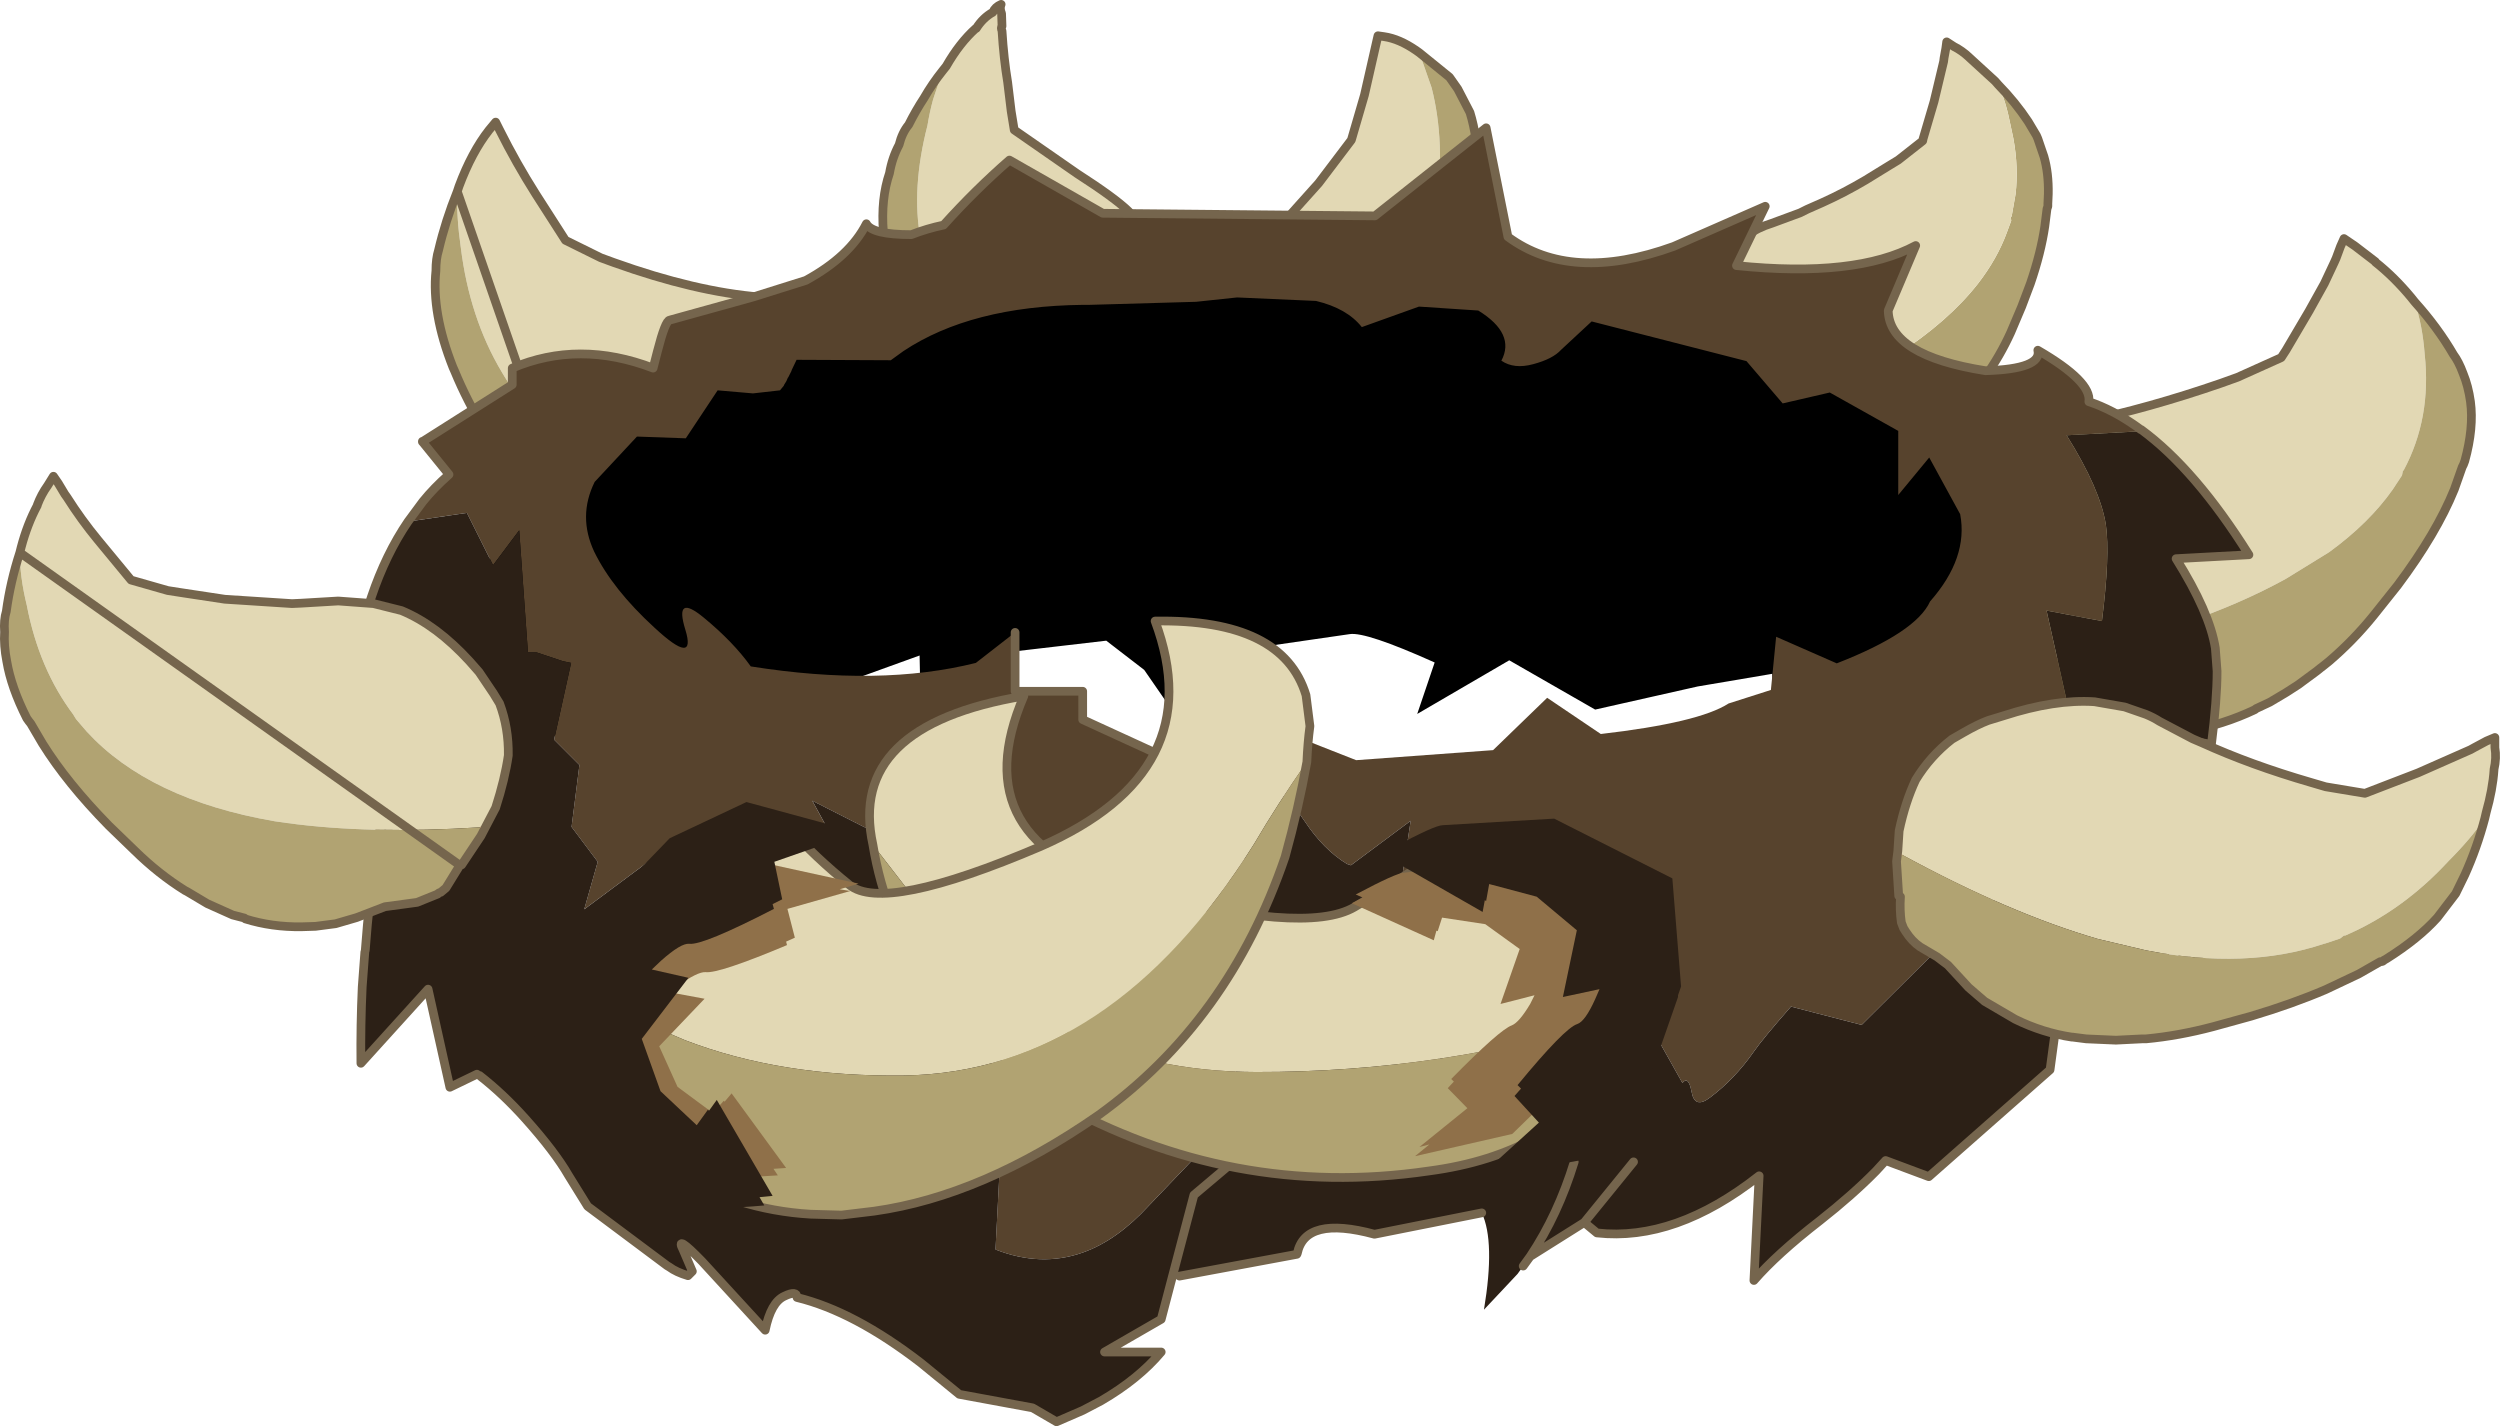 <svg viewBox="0 0 286.61 163.5" xmlns="http://www.w3.org/2000/svg" xmlns:xlink="http://www.w3.org/1999/xlink"><use transform="translate(-.025)" width="286.65" height="163.5" xlink:href="#a"/><defs><g id="a"><path d="m77.6 68.7.2-.6q1.45-3.9 3.45-6.45l.75-.9.45.9q1.9 3.8 4.15 7.35l3.4 5.3 4.05 2 1.5.55q9.35 3.35 16.75 3.95 1.7.15 3.65.9l1.05.45q-5.35 4.05-9.85 9.1-.95-.5-1.9-.4-5.95.65-10.45 5.7-1.35 1.55-2.25 3.25-6-4.1-9.55-9.9l-.3-.5Q79 83.2 78 75.1q-.5-3.45-.4-6.4" fill="#e2d8b4" fill-rule="evenodd" transform="translate(-25.15 -46.75)"/><path d="m92.55 99.8-.35.75q-1.35 2.95-.9 6.35.3 2.3 1.05 4.4l-3.4-3.7-2.85-3.65Q80.05 96 77.3 89.3l-.2-.45q-2.45-6.2-1.95-11.05 0-1.4.3-2.35.8-3.4 2.15-6.75-.1 2.95.4 6.4 1 8.1 4.7 14.3l.3.5q3.55 5.8 9.55 9.9" fill="#b1a372" fill-rule="evenodd" transform="translate(-25.15 -46.75)"/><path d="m77.6 68.7.2-.6q1.45-3.9 3.45-6.45l.75-.9.45.9q1.9 3.8 4.15 7.35l3.4 5.3 4.05 2 1.5.55q9.35 3.35 16.75 3.95 1.7.15 3.65.9l1.05.45M92.35 111.3l-3.4-3.7-2.85-3.65Q80.05 96 77.3 89.3l-.2-.45q-2.45-6.2-1.95-11.05 0-1.4.3-2.35.8-3.4 2.15-6.75z" fill="none" stroke="#75654d" stroke-linecap="round" stroke-linejoin="round" transform="translate(-25.15 -46.75)"/><path d="m133.25 54.85.4-.5q1.55-2.7 3.4-4.35h.05q.75-1.2 1.9-1.85.25-.6.95-.9-.2.45.05 1.05l.05 1.45q-.15.15 0 .55.2 3.2.65 5.9l.4 3.3.35 2.15 7.2 5q8.7 5.6 6.15 6l-1.45-.1-.1-.05 2.15 2.3q.35.2.6 1.35l.3-.05-.15.85q-.3 1.55 1.05 2l1.1.3 2.55.4-.05 1.7-.05.2q-5.3-1.45-10.9-1.75l-.15-.3-.1-.25q-1.1-2.5-3.95-2.7-7.15-.05-13.6 2.2l-.95-2.65q-.4-.8-.35-1.4v-.5l-.05-.1q-1.05-5.75.8-12.95.25-1.55.65-3l1.1-3.3" fill="#e2d8b4" fill-rule="evenodd" transform="translate(-25.15 -46.75)"/><path d="m133.25 54.85-1.1 3.3q-.4 1.45-.65 3-1.85 7.2-.8 12.95l.05.1v.5q-.05.6.35 1.4l.95 2.65q-2.35.75-4.6 1.85-.5-2.2-.65-4.2-.25-1.2-.2-2.35l-.1-.25-.05-.45q-.3-3.8.7-6.75.3-1.75 1.1-3.25.35-1.4 1.1-2.3.8-1.6 1.75-3.05.95-1.65 2.15-3.15" fill="#b1a372" fill-rule="evenodd" transform="translate(-25.15 -46.75)"/><path d="m133.25 54.85.4-.5q1.55-2.7 3.4-4.35h.05q.75-1.2 1.9-1.85.25-.6.95-.9-.2.45.05 1.05l.05 1.45q-.15.15 0 .55.2 3.2.65 5.9l.4 3.3.35 2.15 7.2 5q8.7 5.6 6.15 6l-1.45-.1 2.8 1m4.6 8 .05-.2.05-1.7m-4.55-3.55-.3.05q-.25-1.15-.6-1.35l-2.15-2.3.1.05m-20.1-17.7q-1.2 1.5-2.15 3.15-.95 1.45-1.75 3.05-.75.9-1.1 2.3-.8 1.5-1.1 3.25-1 2.95-.7 6.75l.05.45.1.25q-.05 1.15.2 2.35.15 2 .65 4.2" fill="none" stroke="#75654d" stroke-linecap="round" stroke-linejoin="round" transform="translate(-25.15 -46.75)"/><path d="m255.45 93.95 6.8 12.75q.4 1.5-.85 7.05l-2 7.05q-.85 2.4-7.25 8.45l-15.95 7.5-1.3-9.35-6.45.15-.1-3.55-8.55 1.45-11.75 2.65-9.85-5.65-10.55 6.15 2-5.9q-7.9-3.55-9.75-3.25l-9.65 1.4-.9 5.9-4.3-1.05-3.1 5.95-5.6-8.1-4.35-3.35-12.85 1.5-8.45 4.9-.1-4.7-10.65 3.85-15.65 16.8-1.1.05q-14.8-11.25-16.45-13.65l-6.9-15.1 6.1-13.05 11.55-9.65 20.2-7.65q28.55-5.85 29.9-6.65t25.7-4.2l29.1 5.15 28.15 7.45 24.9 8.7" fill-rule="evenodd" transform="translate(-25.15 -46.75)"/><path d="m168.7 76.05 2-2 5.65-6.3 3.75-4.95 1.5-5.15 1.4-6.15.15-.65.7.1q1.75.25 3.7 1.6l.35.25 1.4 4q1.6 6.25.55 13.95l-.05.6q-.55 3.1-1.5 6.4L171 77.2l-.3-.2q-.9-.75-2-.95" fill="#e2d8b4" fill-rule="evenodd" transform="translate(-25.15 -46.75)"/><path d="M188.3 77.75q.95-3.3 1.5-6.4l.05-.6q1.05-7.7-.55-13.95l-1.4-4 3.45 2.8.95 1.35 1.4 2.7q.85 2.75 1.05 6.9v.5q.15 4.85-.65 11.7l-5.8-1" fill="#b1a372" fill-rule="evenodd" transform="translate(-25.15 -46.75)"/><path d="m187.9 52.8-.35-.25q-1.95-1.35-3.7-1.6l-.7-.1-.15.65-1.4 6.15-1.5 5.15-3.75 4.95-5.65 6.3-2 2m19.2-23.25 3.45 2.8.95 1.35 1.4 2.7q.85 2.75 1.05 6.9v.5q.15 4.85-.65 11.7" fill="none" stroke="#75654d" stroke-linecap="round" stroke-linejoin="round" transform="translate(-25.15 -46.75)"/><path d="M242.6 87.45q5.95-3.85 9.35-8.2 2.2-2.85 3.3-5.85l.5-1.35-.05-.4.1-.1.45-2.55q.35-3.05-.25-6.35l-.35-1.65q-.5-2.6-1.4-4.55 2 2.05 3.45 4.25l.95 1.6.15.35.7 2.05q.55 1.9.5 4.3l-.05 1.1v.3l-.1.3-.25 2q-.45 3.05-1.65 6.55l-1 2.65-1.25 2.95q-1.25 2.75-2.95 5.1l-.1.15-1.35 1.75-1.75 1.85-.9.75-.1.05-1.5 1.15-.1-.05q-1.2-3.6-3.35-6.75l-1-1.4" fill="#b1a372" fill-rule="evenodd" transform="translate(-25.15 -46.75)"/><path d="M254.25 56.45q.9 1.95 1.4 4.55l.35 1.65q.6 3.3.25 6.35l-.45 2.55-.1.1.05.4-.5 1.35q-1.1 3-3.3 5.85-3.4 4.35-9.35 8.2-3.75-4.75-8.55-6.1-4.55-1.3-10.15.45l-.3-.15q-1.6-1.3-3.35-2.15l.1-.25q1.2-2.2 2.75-3.7l2.1-1.7q1.6-1.05 3.1-1.5l3.25-1.2.8-.4 1.7-.75q2.55-1.15 5-2.6l2.6-1.6 1.15-.7 2.8-2.2.05-.25 1.25-4.25 1.1-4.6.05-.4.2-1.1.1-.75.85.55q.9.45 1.7 1.2l.05.05 2.95 2.7.35.4" fill="#e2d8b4" fill-rule="evenodd" transform="translate(-25.15 -46.75)"/><path d="m247.05 95.65 1.5-1.15.1-.05.9-.75 1.75-1.85 1.35-1.75.1-.15q1.7-2.35 2.95-5.1l1.25-2.95 1-2.65q1.2-3.5 1.65-6.55l.25-2 .1-.3v-.3L260 69q.05-2.4-.5-4.3l-.7-2.05-.15-.35-.95-1.6q-1.45-2.2-3.45-4.25l-.35-.4-2.95-2.7-.05-.05q-.8-.75-1.7-1.2l-.85-.55-.1.75-.2 1.1-.05.4-1.1 4.6-1.25 4.25-.05.25-2.8 2.2-1.15.7-2.6 1.6q-2.45 1.45-5 2.6l-1.7.75-.8.4-3.25 1.2q-1.5.45-3.1 1.5l-2.1 1.7q-1.55 1.5-2.75 3.7l-.1.25" fill="none" stroke="#75654d" stroke-linecap="round" stroke-linejoin="round" transform="translate(-25.15 -46.75)"/><path d="m250.15 98.25 1.6-.65q2.7-.95 5.2-1.3l5.45-.9 1.45-.25q7.65-1.6 15.9-4.45l1.95-.7 5-2.25.55-.85 2.65-4.5 1.75-3.15 1.15-2.45.2-.45.5-1.35.4-.9 1.25.85 2.35 1.8v.05q2.15 1.7 4.1 4.05l.4.5q.9 2.7 1.15 6 .8 7.3-2.4 13.3l-.1.1-.1.5-1.05 1.6q-2.7 3.85-7.3 7.2l-4.95 3.05q-5.15 2.85-11.95 5.2-9.55 3.25-22.5 5.65 1.8-4.25 3.75-8.45 4-8.4-2.75-12.65l-.25-.35q-1.55-2.4-3.4-4.25" fill="#e2d8b4" fill-rule="evenodd" transform="translate(-25.15 -46.75)"/><path d="M252.8 123.95q12.95-2.4 22.5-5.65 6.8-2.35 11.95-5.2l4.95-3.05q4.6-3.35 7.3-7.2l1.05-1.6.1-.5.1-.1q3.2-6 2.4-13.3-.25-3.3-1.15-6 2.65 2.95 4.45 6.05.6.8 1.1 2.15.6 1.45.85 3.25.4 3-.65 6.8l-.15.4-.15.3-.9 2.55q-2.05 5.05-6.5 11l-2.75 3.45q-2.3 2.85-5.1 5.25l-.75.6-.2.15-.5.4-2.1 1.55-1.4.9-1.85 1.1-1.6.75-.1.1q-3.55 1.7-7.95 2.55l-4.35.55-.9.1h-3.3l-4.65-.35-4.95.45-3.35-.2-.55-.15-.9-.3-2.4-1.5 1.35-2.8 1.05-2.5" fill="#b1a372" fill-rule="evenodd" transform="translate(-25.15 -46.75)"/><path d="m302 81.35-.4-.5q-1.95-2.35-4.1-4.05v-.05l-2.35-1.8-1.25-.85-.4.9-.5 1.35-.2.45-1.15 2.45-1.75 3.15-2.65 4.5-.55.85-5 2.25-1.95.7q-8.25 2.85-15.9 4.45l-1.45.25-5.45.9q-2.5.35-5.2 1.3l-1.6.65M302 81.35q2.65 2.95 4.45 6.05.6.8 1.1 2.15.6 1.45.85 3.25.4 3-.65 6.8l-.15.4-.15.3-.9 2.55q-2.05 5.05-6.5 11l-2.75 3.45q-2.3 2.85-5.1 5.25l-.75.6-.2.15-.5.4-2.1 1.55-1.4.9-1.85 1.1-1.6.75-.1.1q-3.55 1.7-7.95 2.55l-4.35.55-.9.1h-3.3l-4.65-.35-4.95.45-3.35-.2-.55-.15-.9-.3-2.4-1.5" fill="none" stroke="#75654d" stroke-linecap="round" stroke-linejoin="round" transform="translate(-25.15 -46.75)"/><path d="m270.65 96-.2.2-8.35.45q3.85 6.15 4.5 10.25.5 3.5-.45 11.05l-6.35-1.2 4.3 19.25.9 9.25-3.4-5.2-4.35 9.95-8.85-.3-.75 5.55-9.05 9-8.1-2.1q-3.25 3.7-4.25 5.15-2.2 3.15-5 5.25-1.8 1.4-2.15-.65-.35-1.85-1.05-1l-4.55-8.1q-4.9 4.85-8.2 7.3-3.4 2.5-6.15 3.4l-3.45.45-1.45-1.2-6.2 3.9 3.2-9.7q-.65.95-5.2 4.95.4-2.4-1.25-4.35-1.85-2.3-1.45-11.15l4.55-4.85-2.5-.85 1.5-9.85-6.85 5.1-.45-.15q-2.7-1.65-4.85-4.9l-2-2.85-3.2-.8 5-5.75 6.1 2.4 15.7-1.15 6.2-6 6.15 4.15q11.25-1.3 14.65-3.5l4.85-1.55.6-6.1 6.95 3.05q9.1-3.55 10.7-7.1 4.4-5 3.45-10l-3.55-6.5-3.55 4.3v-7.35l-7.85-4.4-5.4 1.25-4.15-4.85-17.75-4.55-3.5 3.25q-.95 1.05-3.2 1.65-2.2.6-3.65-.4 1.65-3.1-2.65-5.75l-6.8-.45-6.55 2.35q-1.7-2.15-5.25-3l-9.05-.4-4.7.5-12.25.35h-.75q-12.8.15-20.55 5.3l-1.45 1.05-10.8-.05-.55 1.15-.05.15-.35.7-.05.05-.15.35-.05.1-.25.4v.05l-.45.55-3.1.35-4.05-.35-3.65 5.5-5.6-.2-4.85 5.2q-1.95 3.95-.05 8 2.1 4.3 6.9 8.7 4.85 4.5 3.55.25-1.3-4.2 2.1-1.4t5.4 5.6q14.8 2.35 25.8-.4l4.5-3.5V126h7.75v3.25l9.6 4.4 3.95.95-.45 2-.3.4.3-.4 1.35.15-1.55.25h-.1q-.35.1-1.05 1.25l-.1.2-.9 1.1q-1.25-.6-.7.25l.2.35q.35.65-.2.3l-.3.3.1.05 9.4 5.45-2.6 2.4-.15.1 3.7 3.75-3.7-3.75.15-.1 3.55 3.85 10.3 8.75-11.95-.4-.55.4.6 3.5.05.2-.05-.2-.6-3.5.55-.4 2.35 13.25-.65-.15-1.6-9-1 .15-.2 9.55-9.85 10.3q-3.65 4-7.6 5.4-4.8 1.7-10-.35l.45-8.75 2.1-4.35-3.35-.8-.2-.2 4.15-10.4-4.15-2.5-.35-.1 1-2.6 1.25-7.45-4.15-3.35v-3.3h-.45l-8.35-11-2 6.2-.25.55-6.7-3.4 1.5 2.75-11-.75-6.9 3.2-9.75 7.25 1.55-5.45-3-4 .9-7.1-2.9-2.9 1.95-8.8-.95-.2-3-1h-1l-1-14-3 4-3-6-6.75 1 1.7-2.3q1.25-1.55 3-3.1l-3-3.7-.05-.05v-.05h.05l10.25-6.5v-1.9q7.65-3.25 16.15 0l.5-1.95q.9-3.5 1.4-3.55l9.55-2.65 6.05-1.9q5.05-2.75 6.95-6.5.65 1.25 5.15 1.25 1.8-.7 3.7-1.1 3.65-4.05 7.55-7.45l10.7 6.1 31.2.3 12.75-10.1 2.5 12.5q7.25 5.35 19 1.1l10.5-4.6-3.3 6.8q13.65 1.4 20.55-2.3l-3.15 7.45q.1 5.15 11.15 6.9 6.5-.2 6-2.35 6.2 3.6 5.85 5.9 2.7.9 5.4 2.8l.55.4h.05m-111.1 44.15-.2.3.2-.3" fill="#57432d" fill-rule="evenodd" transform="translate(-25.15 -46.75)"/><path d="m169.55 137.25 3.2.8 2 2.85q2.15 3.25 4.85 4.9l.45.15 6.85-5.1-1.5 9.85 2.5.85-4.55 4.85q-.4 8.85 1.45 11.15 1.65 1.95 1.25 4.35 4.55-4 5.2-4.95l-3.2 9.7 6.2-3.9 1.45 1.2 3.45-.45q2.75-.9 6.15-3.4 3.3-2.45 8.2-7.3l4.55 8.1q.7-.85 1.05 1 .35 2.05 2.15.65 2.8-2.1 5-5.25 1-1.45 4.25-5.15l8.1 2.1 9.05-9 .75-5.55 8.85.3 4.35-9.95 3.4 5.2-.9-9.25-4.3-19.25 6.35 1.2q.95-7.55.45-11.05-.65-4.1-4.5-10.25l8.35-.45.2-.2q6.2 4.55 12.35 14.35l-8.35.45q3.85 6.15 4.5 10.25l.2 2.65q0 3.25-.65 8.4l-6.35-1.2 4.3 19.25.9 9.25-3.4-5.2-4.35 9.95-8.85-.3-.75 5.55-13.9 12.25-4.95-1.85-1.1 1.2q-2.7 2.75-6.45 5.7-4.9 3.8-7.55 6.85l.6-12q-9.6 7.55-18.6 6.55l-1.45-1.2-6.2 3.9-.8 1.1-.65.9-3.85 4.1q1.3-7.8-.25-11.1l-12.3 2.45q-7.95-2.15-8.85 2.2l-.05.1-13.45 2.5-.75-.2-1.35 5.15-6.5 3.75h6.5q-2.6 3.1-6.9 5.6l-2.1 1.1-3 1.3-2.75-1.6-8.4-1.55-4.4-3.6q-7.65-5.9-14.2-7.5 0-.85-1.45-.15-1.55.7-2.2 3.9l-7.25-7.9q-3.15-3.25-2.15-1.3l1.05 2.45-.5.5q-1.35-.4-2.15-1l-.25-.15-9.1-6.8-2.2-3.55q-1.55-2.7-4.95-6.5-2.55-2.85-5.25-4.95l-.25-.2-.05.05-3.1 1.5-2.5-11.25-7.7 8.5q-.05-4.35.15-8.75l.3-4 .05-.2q.45-6.1 1.25-11.25 1.25-9.15 5.35-16.65l.2-.35-5.8 2.95q-3-7.35-.3-15.2 1.65-4.9 4.2-8.65l6.75-1 3 6 3-4 1 14h1l3 1 .95.2-1.95 8.8 2.9 2.9-.9 7.1 3 4-1.55 5.45 9.75-7.25 6.9-3.2 11 .75-1.5-2.75 6.7 3.4.25-.55 2-6.2 8.35 11h.45v3.3l4.15 3.35-1.25 7.45-1 2.6.35.1 4.15 2.5-4.15 10.4.2.2 3.35.8-2.1 4.35-.45 8.75q5.2 2.05 10 .35 3.95-1.4 7.6-5.4l9.85-10.3.2-9.55 1-.15 1.6 9 .65.15-2.35-13.25 11.95.4-10.3-8.75-3.55-3.85 2.6-2.4-9.4-5.45-.1-.05.3-.3q.55.35.2-.3l-.2-.35q-.55-.85.7-.25l.9-1.1.1-.2q.7-1.15 1.05-1.25h.1l1.55-.25 2.2.3 3.6.2m-8.6 1.2 1.15-1.45-1.15 1.45m39.65 52.35q3.2-4.8 5.05-10.85-1.85 6.05-5.05 10.85m6.2-3.9 5.65-6.95-5.65 6.95m-46.75-47.35-.5.6.5-.6m-.4 53.3 2.4-9.1 8-6.75-.5-3.05.5 3.05-8 6.75-2.4 9.1" fill="#2c2016" fill-rule="evenodd" transform="translate(-25.15 -46.75)"/><path d="M270.65 96h-.05l-.55-.4q-2.7-1.9-5.4-2.8.35-2.3-5.85-5.9.5 2.15-6 2.35-11.05-1.75-11.15-6.9l3.15-7.45q-6.9 3.7-20.55 2.3l3.3-6.8-10.5 4.6q-11.75 4.25-19-1.1l-2.5-12.5-12.75 10.1-31.2-.3-10.7-6.1q-3.9 3.4-7.55 7.45-1.9.4-3.7 1.1-4.5 0-5.15-1.25-1.9 3.75-6.95 6.5l-6.05 1.9-9.55 2.65q-.5.05-1.4 3.55l-.5 1.95q-8.5-3.25-16.15 0v1.9l-10.25 6.5h-.05v.05l.05.05 3 3.7q-1.75 1.55-3 3.1l-1.7 2.3M270.65 96q6.2 4.55 12.35 14.35l-8.35.45q3.85 6.15 4.5 10.25l.2 2.65q0 3.25-.65 8.4l-6.35-1.2 4.3 19.25.9 9.25-3.4-5.2-4.35 9.95-8.85-.3-.75 5.55-13.9 12.25-4.95-1.85-1.1 1.2q-2.7 2.75-6.45 5.7-4.9 3.8-7.55 6.85l.6-12q-9.6 7.55-18.6 6.55l-1.45-1.2-6.2 3.9-.8 1.1m-4.75-6.1-12.3 2.45q-7.95-2.15-8.85 2.2l-.05.1-13.45 2.5M79.85 169.9l-3.1 1.5-2.5-11.25-7.7 8.5q-.05-4.35.15-8.75l.3-4m.05-.2q.45-6.1 1.25-11.25 1.25-9.15 5.35-16.65l.2-.35-5.8 2.95q-3-7.35-.3-15.2 1.65-4.9 4.2-8.65m140.5 73.4-5.65 6.95m-1.15-6.95q-1.85 6.05-5.05 10.85M167.95 164.95l-.05-.2-.6-3.5.55-.4 11.95.4-10.3-8.75-3.7-3.75.15-.1 2.6-2.4-9.4-5.45-.1-.05.3-.3.2-.3.5-.6.9-1.1m1.15-1.45.3-.4m.45-2-3.95-.95-9.6-4.4V126h-7.75v-6.75M162.1 137l-1.15 1.45m-1.3 54.4L158.3 198l-6.5 3.75h6.5q-2.6 3.1-6.9 5.6l-2.1 1.1-3 1.3-2.75-1.6-8.4-1.55-4.4-3.6q-7.65-5.9-14.2-7.5 0-.85-1.45-.15-1.55.7-2.2 3.9l-7.25-7.9q-3.15-3.25-2.15-1.3l1.05 2.45-.5.5q-1.35-.4-2.15-1l-.25-.15-9.1-6.8-2.2-3.55q-1.55-2.7-4.95-6.5-2.55-2.85-5.25-4.95m82.7-35.45.95.2-1.4 1.8m7.15 37.35.5 3.05-8 6.75-2.4 9.1m8.3-27.9 1.6 9" fill="none" stroke="#75654d" stroke-linecap="round" stroke-linejoin="round" transform="translate(-25.15 -46.75)"/><path d="m27.45 110.1.15-.6q.7-2.65 1.85-4.8v-.05q.45-1.2 1.2-2.25l.65-1.05.55.8.75 1.25.25.35q1.65 2.6 3.55 4.9l3.8 4.6 4.2 1.2 1.6.25 4.95.75 7.7.5 1.1-.05 4.2-.25 4.05.3 3.2.8q4 1.65 7.8 5.8l1.1 1.25 1.65 2.45.7 1.15q1.05 2.8 1 5.95-.4 2.75-1.45 6l-1.1 2.1q-.35-.1-.7.15-12.65.8-22.15-.5l-1.4-.2q-14.4-2.5-21.55-10.3l-1.2-1.4-.25-.4-.05-.1q-3.95-5.25-5.35-12.55-.8-3.25-.8-6.05" fill="#e2d8b4" fill-rule="evenodd" transform="translate(-25.15 -46.75)"/><path d="m80.3 142.6-2.2 3.3-.2.05-1.6 2.6-.6.5q-.25.05-.35.2l-2.35.95-3.7.5-3.25 1.25-2.4.7-2.3.3-1.6.05q-3.4.05-6.45-.9l-.1-.1-1.35-.35-2.9-1.3-2.35-1.4-.2-.1q-3.05-1.9-5.8-4.6l-2.95-2.85q-4.8-4.9-7.6-9.4l-1.35-2.3-.2-.25-.25-.35q-1.8-3.55-2.3-6.55-.35-1.8-.25-3.35-.1-1.4.2-2.35.45-3.35 1.55-6.75 0 2.8.8 6.05 1.4 7.3 5.35 12.55l.05.1.25.4 1.2 1.4q7.15 7.8 21.55 10.3l1.4.2q9.5 1.3 22.15.5l.1 1" fill="#b1a372" fill-rule="evenodd" transform="translate(-25.15 -46.75)"/><path d="m80.9 141.45-.6 1.15-.1-1q.35-.25.7-.15" fill="#fc9" fill-rule="evenodd" transform="translate(-25.15 -46.75)"/><path d="m27.45 110.1.15-.6q.7-2.65 1.85-4.8v-.05q.45-1.2 1.2-2.25l.65-1.05.55.8.75 1.25.25.35q1.65 2.6 3.55 4.9l3.8 4.6 4.2 1.2 1.6.25 4.95.75 7.7.5 1.1-.05 4.2-.25 4.05.3 3.2.8q4 1.65 7.8 5.8l1.1 1.25 1.65 2.45.7 1.15q1.05 2.8 1 5.95-.4 2.75-1.45 6l-1.1 2.1-.6 1.15-2.2 3.3m-.2.05-1.6 2.6-.6.5q-.25.05-.35.2l-2.35.95-3.7.5-3.25 1.25-2.4.7-2.3.3-1.6.05q-3.4.05-6.45-.9l-.1-.1-1.35-.35-2.9-1.3-2.35-1.4-.2-.1q-3.05-1.9-5.8-4.6l-2.95-2.85q-4.8-4.9-7.6-9.4l-1.35-2.3-.2-.25-.25-.35q-1.8-3.55-2.3-6.55-.35-1.8-.25-3.35-.1-1.4.2-2.35.45-3.35 1.55-6.75z" fill="none" stroke="#75654d" stroke-linecap="round" stroke-linejoin="round" transform="translate(-25.15 -46.75)"/><path d="m242.75 144.3.15-2.3q.7-3.3 1.9-5.85 1.65-2.7 4.15-4.65l1.3-.75q1.65-.95 2.85-1.4l1.8-.55q5.85-1.9 10.4-1.6l3.45.6 2.45.85q.85.35 1.55.8l3.8 2 1.05.45q5.6 2.55 12.5 4.55l1.7.5 4.5.75 6.1-2.35 6-2.65.45-.25 1.4-.75.95-.4v1.15q.2 1.2-.1 2.5v.05q-.15 2.25-.9 4.9l-.15.65q-1.6 2.35-4.15 4.9-5.25 5.7-11.85 8.55h-.15l-.45.35-1.65.55-.2.05q-8.95 3-20.4.75l-5.5-1.3q-10.15-2.95-22.45-9.65l-.5-.45" fill="#e2d8b4" fill-rule="evenodd" transform="translate(-25.15 -46.75)"/><path d="M243.25 144.75q12.3 6.7 22.45 9.65l5.5 1.3q11.45 2.25 20.4-.75l.2-.05 1.65-.55.45-.35h.15q6.6-2.85 11.85-8.55 2.55-2.55 4.15-4.9-.9 3.4-2.3 6.5l-1.05 2.15-2.1 2.75q-2.15 2.4-5.8 4.7l-.35.2q-.05.15-.4.15l-2.45 1.4-3.8 1.8q-3.85 1.65-8.55 3.05l-4.35 1.2q-3.95 1.05-7.7 1.4h-.45l-3 .15-3.4-.15-1.55-.2h-.1q-3.35-.5-6.5-2.05l-3.5-2.05-1.85-1.6-2.35-2.55-1.25-.95-1.95-1.15q-.95-.65-1.65-1.75l-.25-.4-.25-.65q-.2-1.4-.1-2.95l-.2-.1-.25-3.95.65-.75" fill="#b1a372" fill-rule="evenodd" transform="translate(-25.15 -46.75)"/><path d="m242.75 144.3.5.45-.65.75.15-1.2" fill="#fc9" fill-rule="evenodd" transform="translate(-25.15 -46.75)"/><path d="m310.05 140.55.15-.65q.75-2.65.9-4.9v-.05q.3-1.3.1-2.5v-1.15l-.95.4-1.4.75-.45.25-6 2.65-6.1 2.35-4.5-.75-1.7-.5q-6.9-2-12.5-4.55l-1.05-.45-3.8-2q-.7-.45-1.55-.8l-2.45-.85-3.45-.6q-4.55-.3-10.4 1.6l-1.8.55q-1.2.45-2.85 1.4l-1.3.75q-2.5 1.95-4.15 4.65-1.2 2.55-1.9 5.85l-.15 2.3m67.3-3.75q-.9 3.4-2.3 6.5l-1.05 2.15-2.1 2.75q-2.15 2.4-5.8 4.7l-.35.2q-.05.15-.4.15l-2.45 1.4-3.8 1.8q-3.85 1.65-8.55 3.05l-4.35 1.2q-3.95 1.05-7.7 1.4h-.45l-3 .15-3.4-.15-1.55-.2h-.1q-3.35-.5-6.5-2.05l-3.5-2.05-1.85-1.6-2.35-2.55-1.25-.95-1.95-1.15q-.95-.65-1.65-1.75l-.25-.4-.25-.65q-.2-1.4-.1-2.95m-.2-.1-.25-3.95.15-1.2" fill="none" stroke="#75654d" stroke-linecap="round" stroke-linejoin="round" transform="translate(-25.15 -46.75)"/><path d="m184.5 161.55.55-1.3q.3.15.4.65l-.95.65" fill="#fc9" fill-rule="evenodd" transform="translate(-25.15 -46.75)"/><path d="m185.05 160.25-.55 1.3" fill="none" stroke="#75654d" stroke-linecap="round" stroke-linejoin="round" transform="translate(-25.15 -46.75)"/><path d="M125.25 143.6q-3-13.65 17.3-17.05-7.25 16.85 12.55 22.2 19.7 5.3 25.35 2 5.65-3.35 11.25-7.4 5.55-4 13.7 3.95 8.1 7.9 6.4 15.65l-.75.4q-20.5 6.35-41.85 6.3-24.4-.05-38.5-19l-5.45-7.05" fill="#e2d8b4" fill-rule="evenodd" transform="translate(-25.15 -46.75)"/><path d="m211.65 164.45-1.45 4.4-.2.15q-6.6 10.1-21.05 12-22.55 3.3-42.85-8.05-13.15-7.25-18.5-20.9-1.65-4.15-2.35-8.45l5.45 7.05q14.1 18.95 38.5 19 21.35.05 41.85-6.3l.6 1.1" fill="#b1a372" fill-rule="evenodd" transform="translate(-25.15 -46.75)"/><path d="m211.65 164.45-1.45 4.4m-.2.15q-6.6 10.1-21.05 12-22.55 3.3-42.85-8.05-13.15-7.25-18.5-20.9-1.65-4.15-2.35-8.45-3-13.65 17.3-17.05-7.25 16.85 12.55 22.2 19.7 5.3 25.35 2 5.65-3.35 11.25-7.4 5.55-4 13.7 3.95 8.1 7.9 6.4 15.65" fill="none" stroke="#75654d" stroke-linecap="round" stroke-linejoin="round" transform="translate(-25.15 -46.75)"/><path d="m97.85 163.5-.35-.4q0-1.5.4-2.9 1.15-5.8 6.05-11.95l1.25-1.65q7-8.5 10.3-5.05 3.2 3.55 7.05 6.65 3.95 3.25 21.9-4.4 19.6-8.55 13.15-25.85 14.65-.25 17.3 8.5l.45 3.55q-.25 1.85-.35 4.1-3.35 4.8-6.05 9.4-16.35 26.1-40.05 26.55-14.15.2-25.2-4.05l-5.85-2.5" fill="#e2d8b4" fill-rule="evenodd" transform="translate(-25.15 -46.75)"/><path d="m97.85 163.5 5.85 2.5q11.05 4.25 25.2 4.05 23.7-.45 40.05-26.55 2.7-4.6 6.05-9.4-.95 5.3-2.5 10.9-6.45 18.85-21.4 29.6-13.3 9.25-25.7 11l-3.75.45-3.55-.1q-4.25-.25-8.25-1.5-3.8-1-6.4-3.25-4.95-3.95-6.25-11.55l-.1-.15.05-4.8.7-1.2" fill="#b1a372" fill-rule="evenodd" transform="translate(-25.15 -46.75)"/><path d="M175 134.1q.1-2.25.35-4.1l-.45-3.55q-2.65-8.75-17.3-8.5 6.45 17.3-13.15 25.85-17.95 7.65-21.9 4.4-3.85-3.1-7.05-6.65-3.3-3.45-10.3 5.05l-1.25 1.65q-4.9 6.15-6.05 11.95-.4 1.4-.4 2.9m-.3 6.55q1.3 7.6 6.25 11.55 2.6 2.25 6.4 3.25 4 1.25 8.25 1.5l3.55.1 3.75-.45q12.4-1.75 25.7-11 14.95-10.75 21.4-29.6 1.55-5.6 2.5-10.9m-77.85 30.6-.05 4.8" fill="none" stroke="#75654d" stroke-linecap="round" stroke-linejoin="round" transform="translate(-25.15 -46.75)"/><path d="m115.45 150.95.85 3.3-1 .45.1.4q-7.85 3.3-9.35 3.1-.9-.05-3.15 1.55l-1 .75 4.05.75-5.2 5.45 2.1 4.65 4.05 3 1.25-1.4.1.1.8-.95 6.25 8.55-1.45.1.5.75q-5.45.4-6.2 0l-11.4-3.9-8.3-10.05 5.15-10.1.9-.7.05-.15 9.35-7.75 8.5-3.25 11.2 2.45-2.15.65 1.2.2-7.2 2.05" fill="#8f7049" fill-rule="evenodd" transform="translate(-25.15 -46.75)"/><path d="m91.35 153.95.85-.9.1-.2 9.65-10 8.8-4.15 11.6 3.15-2.2.8 1.25.3-7.45 2.6.9 4.3-1.1.55.15.55q-8.15 4.2-9.7 4-.95-.1-3.25 1.95l-1.05 1 4.2.95-5.35 7 2.15 6 4.15 3.9 1.3-1.8.1.15.9-1.25 6.4 11-1.5.15.55.95q-5.65.5-6.45 0t-11.8-5l-8.6-13 5.4-13" fill="#2c2016" fill-rule="evenodd" transform="translate(-25.15 -46.75)"/><path d="m189.05 177.95-1.15.3 5.5-4.45-2.25-2.3.7-.75-.3-.3q5.55-5.65 6.95-6.15.85-.35 2.1-2.45l.5-1-3.9 1 2.2-6.3-3.95-2.85-4.95-.75-.5 1.55-.15-.05-.3 1.1-9.4-4.25 1.25-.65-.8-.35q4.7-2.5 5.55-2.5l11.9-1.45 11.95 4.6-.1 10-.45.9.05.15-4.9 9.85-6.05 5.9-11.15 2.55 1.65-1.35" fill="#8f7049" fill-rule="evenodd" transform="translate(-25.15 -46.75)"/><path d="m217.9 159.85-.35 1v.2l-4.1 11.75-5.9 6.75-11.8 2.15 1.6-1.5-1.25.25 5.5-5-2.8-3.05.75-.85-.4-.4q5.4-6.55 6.85-7 .9-.3 2.05-2.85l.5-1.15-4.2.9 1.6-7.65-4.6-3.85-5.45-1.45-.35 1.95-.15-.1-.25 1.35-10.65-6.1 1.25-.75-.9-.5q4.8-2.6 5.75-2.6l12.75-.75 13.55 6.85 1 12.4" fill="#2c2016" fill-rule="evenodd" transform="translate(-25.15 -46.75)"/></g></defs></svg>